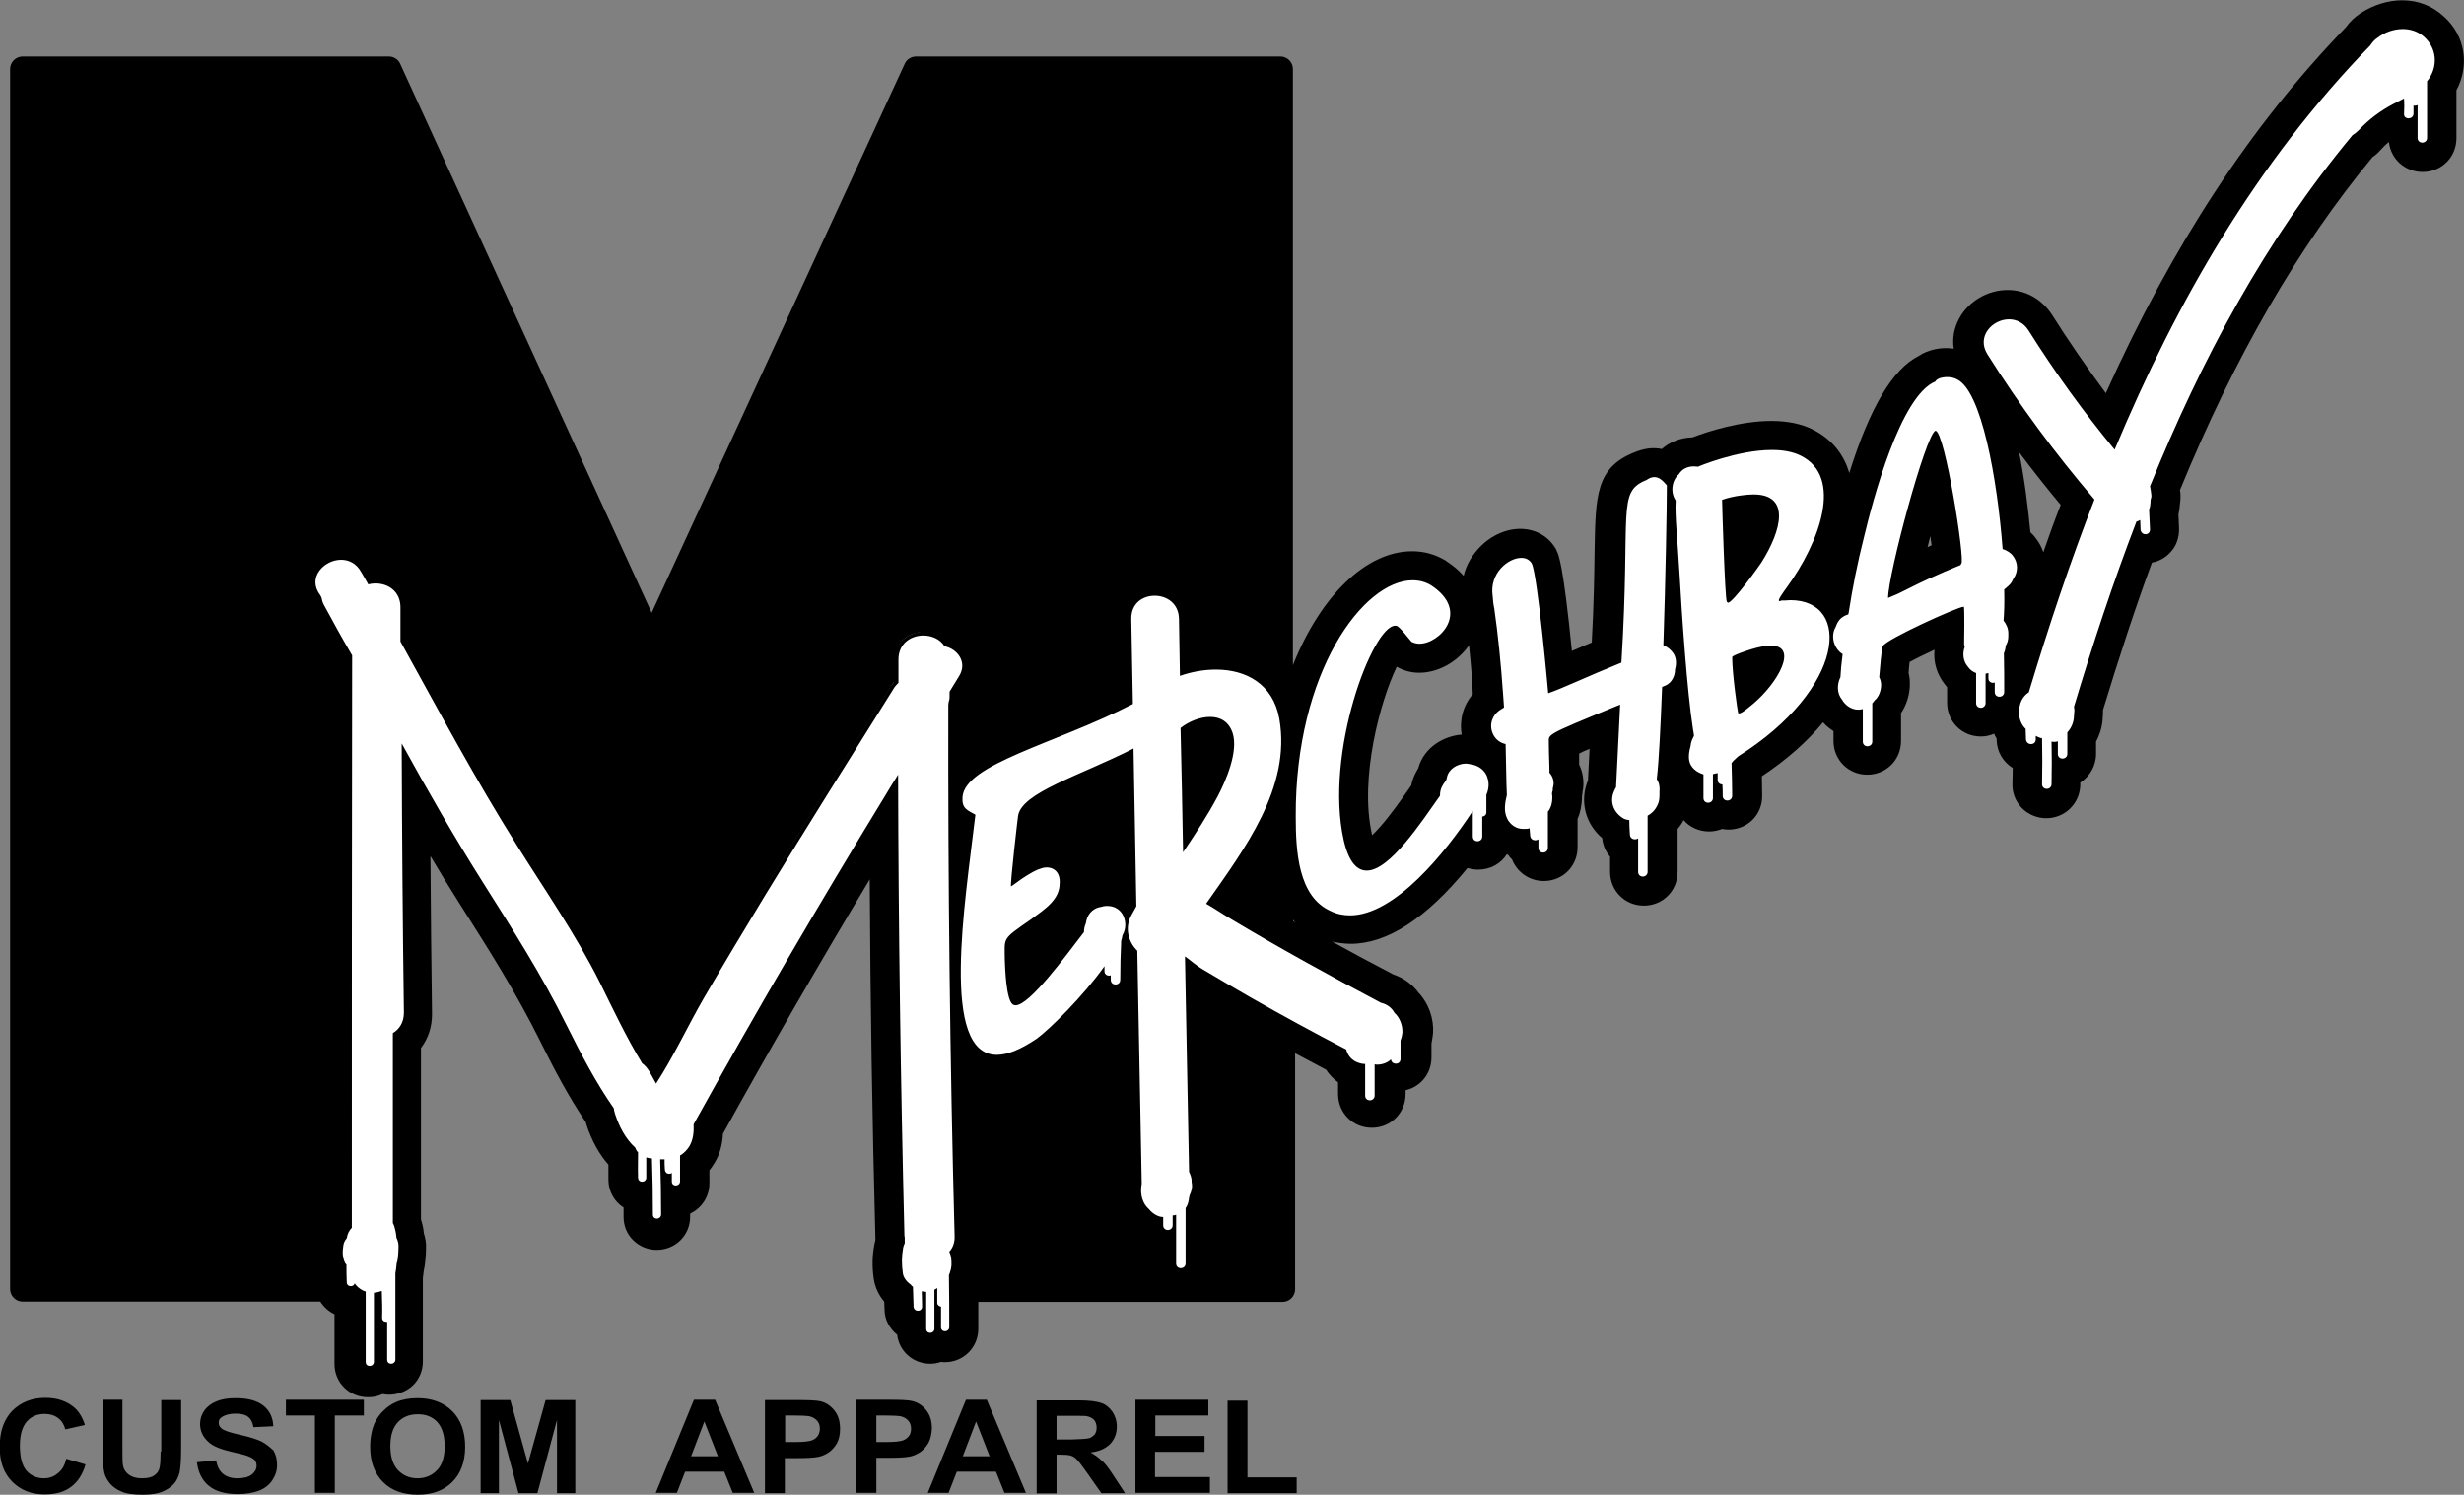 <?xml version="1.0" encoding="utf-8"?>
<!-- Generator: Adobe Illustrator 19.0.0, SVG Export Plug-In . SVG Version: 6.00 Build 0)  -->
<svg version="1.1" id="Layer_1" xmlns="http://www.w3.org/2000/svg" xmlns:xlink="http://www.w3.org/1999/xlink" x="0px" y="0px"
	 viewBox="0 0 780.8 473.7" style="enable-background:new 0 0 780.8 473.7;" xml:space="preserve">
<rect x="0" y="0" width="780.8" height="473.7" fill="#808080" stroke="none"/>
<style type="text/css">
	.st0{fill:#FFFFFF;}
</style>
<g id="XMLID_27_">
	<path id="XMLID_124_" d="M21,462.3l6.1,1.8c-0.9,3.2-2.5,5.6-4.7,7.2c-2.2,1.6-4.9,2.3-8.3,2.3c-4.1,0-7.5-1.3-10.2-4
		c-2.7-2.7-4-6.3-4-11c0-4.9,1.3-8.7,4-11.5c2.7-2.7,6.2-4.1,10.5-4.1c3.8,0,6.9,1.1,9.3,3.2c1.4,1.3,2.5,3.1,3.2,5.4l-6.2,1.4
		c-0.4-1.5-1.1-2.7-2.3-3.6c-1.2-0.9-2.6-1.3-4.3-1.3c-2.3,0-4.2,0.8-5.6,2.4c-1.4,1.6-2.2,4.1-2.2,7.6c0,3.7,0.7,6.4,2.1,8
		c1.4,1.6,3.3,2.4,5.5,2.4c1.7,0,3.1-0.5,4.3-1.5C19.6,466,20.5,464.5,21,462.3z M50.9,460c0,2.3-0.1,4-0.3,5
		c-0.2,1-0.7,1.9-1.6,2.5c-0.9,0.7-2.2,1-4,1c-1.8,0-3.1-0.4-4.1-1.1c-1-0.7-1.7-1.7-1.9-2.9c-0.2-0.8-0.2-2.4-0.2-4.9v-16h-6.3
		v15.8c0,3.3,0.2,5.8,0.6,7.5c0.3,1.1,0.9,2.2,1.8,3.3c0.9,1,2.1,1.9,3.6,2.5c1.5,0.7,3.8,1,6.8,1c2.5,0,4.5-0.3,6-0.9
		c1.5-0.6,2.7-1.4,3.7-2.4c0.9-1,1.5-2.2,1.9-3.7c0.3-1.5,0.5-4,0.5-7.5v-15.5h-6.3V460z M82.8,456.8c-1.5-0.7-3.7-1.4-6.8-2.1
		c-3.1-0.7-5-1.3-5.8-2c-0.6-0.5-0.9-1.1-0.9-1.8c0-0.8,0.3-1.4,1-1.8c1-0.7,2.5-1.1,4.3-1.1c1.8,0,3.1,0.3,4,1
		c0.9,0.7,1.5,1.8,1.7,3.3l6.3-0.3c-0.1-2.7-1.1-4.9-3.1-6.5s-4.9-2.4-8.8-2.4c-2.4,0-4.4,0.3-6.1,1c-1.7,0.7-3,1.7-3.9,3
		c-0.9,1.3-1.3,2.7-1.3,4.2c0,2.3,1,4.3,2.9,5.9c1.4,1.2,3.7,2.1,7.1,2.9c2.6,0.6,4.3,1,5,1.3c1.1,0.4,1.8,0.8,2.3,1.3
		c0.4,0.5,0.6,1.1,0.6,1.8c0,1.1-0.5,2-1.5,2.8c-1,0.8-2.6,1.2-4.6,1.2c-1.9,0-3.4-0.5-4.5-1.4c-1.1-0.9-1.9-2.3-2.2-4.3l-6.1,0.6
		c0.4,3.3,1.7,5.8,3.8,7.5c2.1,1.7,5.1,2.6,9.1,2.6c2.7,0,5-0.4,6.8-1.1c1.8-0.7,3.2-1.8,4.2-3.3c1-1.5,1.5-3.1,1.5-4.8
		c0-1.9-0.4-3.4-1.2-4.7C85.5,458.6,84.3,457.6,82.8,456.8z M90.6,448.6h9.2v24.5h6.3v-24.5h9.2v-5H90.6V448.6z M143.3,447.2
		c2.7,2.7,4.1,6.5,4.1,11.3c0,4.8-1.4,8.5-4.1,11.2c-2.7,2.7-6.4,4-10.9,4c-4.6,0-8.3-1.3-11-4c-2.7-2.7-4.1-6.4-4.1-11.1
		c0-3,0.5-5.5,1.4-7.6c0.7-1.5,1.7-2.9,2.9-4c1.2-1.2,2.6-2.1,4-2.7c1.9-0.8,4.2-1.2,6.7-1.2C136.9,443.1,140.6,444.5,143.3,447.2z
		 M140.9,458.3c0-3.4-0.8-5.9-2.3-7.6c-1.6-1.7-3.6-2.5-6.2-2.5c-2.6,0-4.7,0.8-6.3,2.5c-1.6,1.7-2.4,4.2-2.4,7.6
		c0,3.3,0.8,5.9,2.4,7.6c1.6,1.7,3.7,2.6,6.2,2.6c2.5,0,4.6-0.9,6.2-2.6C140.1,464.3,140.9,461.7,140.9,458.3z M167.3,463.8
		l-5.6-20.1h-9.4v29.5h5.8v-23.2l6.2,23.2h6l6.2-23.2v23.2h5.8v-29.5h-9.4L167.3,463.8z M226.6,443.6l12.4,29.5h-6.8l-2.7-6.7h-12.4
		l-2.6,6.7h-6.7l12.1-29.5H226.6z M227.5,461.5l-4.3-11l-4.2,11H227.5z M264.4,447c1.2,1.5,1.8,3.4,1.8,5.8c0,1.8-0.3,3.3-1,4.6
		c-0.7,1.2-1.6,2.2-2.6,2.9c-1.1,0.7-2.2,1.2-3.3,1.4c-1.5,0.3-3.7,0.4-6.5,0.4h-4.1v11.1h-6.3v-29.5h10.1c3.8,0,6.3,0.1,7.5,0.4
		C261.7,444.5,263.2,445.5,264.4,447z M259.8,452.8c0-1.1-0.3-2-1-2.7s-1.5-1.1-2.5-1.3c-0.7-0.1-2.3-0.2-4.5-0.2h-3v8.4h3.4
		c2.5,0,4.1-0.2,5-0.5c0.8-0.3,1.5-0.8,2-1.5C259.5,454.4,259.8,453.7,259.8,452.8z M294.2,457.3c-0.7,1.2-1.6,2.2-2.6,2.9
		c-1.1,0.7-2.2,1.2-3.3,1.4c-1.5,0.3-3.7,0.4-6.5,0.4h-4.1v11.1h-6.3v-29.5h10.1c3.8,0,6.3,0.1,7.5,0.4c1.8,0.4,3.3,1.4,4.5,2.9
		c1.2,1.5,1.8,3.4,1.8,5.8C295.2,454.5,294.9,456,294.2,457.3z M288.7,452.8c0-1.1-0.3-2-1-2.7c-0.7-0.7-1.5-1.1-2.5-1.3
		c-0.7-0.1-2.3-0.2-4.5-0.2h-3v8.4h3.4c2.5,0,4.1-0.2,5-0.5c0.8-0.3,1.5-0.8,2-1.5C288.5,454.4,288.7,453.7,288.7,452.8z
		 M312.7,443.6l12.4,29.5h-6.8l-2.7-6.7h-12.4l-2.6,6.7H294l12.1-29.5H312.7z M313.6,461.5l-4.3-11l-4.2,11H313.6z M352.7,467.4
		l3.8,5.8H349l-4.5-6.4c-1.6-2.3-2.7-3.7-3.3-4.3c-0.6-0.6-1.2-1-1.9-1.2c-0.7-0.2-1.7-0.3-3.2-0.3h-1.3v12.3h-6.3v-29.5h13.2
		c3.3,0,5.7,0.3,7.2,0.8c1.5,0.5,2.7,1.5,3.6,2.8c0.9,1.4,1.4,2.9,1.4,4.7c0,2.2-0.7,4-2.1,5.5c-1.4,1.4-3.4,2.4-6.2,2.7
		c1.4,0.8,2.5,1.6,3.4,2.5C350,463.5,351.2,465.1,352.7,467.4z M345.1,455.8c0.7-0.2,1.3-0.7,1.8-1.2c0.4-0.6,0.6-1.3,0.6-2.2
		c0-1-0.3-1.8-0.8-2.4c-0.6-0.6-1.3-1-2.4-1.2c-0.5-0.1-2-0.1-4.6-0.1h-4.9v7.5h4.6C342.4,456.1,344.3,456,345.1,455.8z
		 M366.1,460.1h15.6v-5h-15.6v-6.5h16.8v-5h-23.1v29.5h23.6v-5h-17.4V460.1z M395.3,443.9H389v29.3h21.9v-5h-15.6V443.9z
		 M778.4,28.6v15.2c0,6-4.7,10.7-10.7,10.7c-5.6,0-10.1-4.1-10.7-9.5c-1,0.8-1.9,1.7-2.8,2.7c-0.7,0.8-1.5,1.5-2.4,2.1
		c-23.7,28.7-43.7,63.3-61,105.5c0,0.2,0,0.4,0.1,0.6c0.1,1.2,0.1,2.4-0.1,3.7c-0.1,1.1-0.2,2.1-0.4,3c0,0.1,0,0.2-0.1,0.3l0.2,4.4
		c0.1,3.1-0.9,5.9-2.9,7.9c-1.5,1.6-3.5,2.7-5.7,3.1c-5.3,14.4-10.3,29.7-15.5,46.7c0,0.4,0,0.8,0,1.1l-0.1,1.5
		c-0.1,2.6-0.9,5.2-2.1,7.4v3.9c0,3.8-2,7.2-5,9.1c0,0.3,0,0.6,0,0.9c-0.2,5.8-4.9,10.4-10.8,10.4c-2.9,0-5.7-1.2-7.7-3.2
		c-2-2.1-3.1-4.8-3-7.7c0-1.6,0.1-3.2,0.1-5c-3-1.9-5-5.1-5.1-8.8l0-0.5c-0.3-0.5-0.6-1.1-0.8-1.6c-1.3,0.6-2.7,0.9-4.2,0.9
		c-6,0-10.7-4.7-10.7-10.7v-4.9c-0.2-0.3-0.5-0.6-0.7-0.9c-2.5-3.1-3.7-7-3.3-11c-3,1.4-5.9,2.8-7.9,3.9c-0.1,1.3-0.3,2.7-0.3,3.5
		c0.3,1.1,0.4,2.3,0.4,3.4c0,3.3-1,6.6-2.8,9.3v8.8c0,6-4.7,10.7-10.7,10.7c-6,0-10.7-4.7-10.7-10.7v-3.1c-1.2-0.8-2.4-1.7-3.3-2.8
		c-5.1,6.2-11.6,11.9-19.4,17.1c0,2,0.1,4.1,0.1,6.3c0,6-4.7,10.6-10.7,10.6c-0.7,0-1.3-0.1-2-0.2c-1.3,0.5-2.7,0.8-4.1,0.8
		c-3.3,0-6.2-1.4-8.1-3.6c-0.5,1-1.2,2-1.9,2.8v13.6c0,6-4.7,10.7-10.7,10.7s-10.7-4.7-10.7-10.7v-4.8c-1.4-1.6-2.3-3.7-2.5-5.9
		c-5.4-4.6-7.2-11.8-4.5-18.3c0,0,0-0.1,0-0.1l0.5-9.9c-1.2,0.5-2.4,1-3.3,1.5c0,0.5,0,1,0,1.6l0,1.9c1.1,2.3,1.5,4.7,1.3,7.2
		c0,0.4-0.1,0.8-0.2,1.2c0,0.5-0.1,1-0.2,1.5c0,0.2,0,0.5,0,0.7c-0.1,2.4-0.5,4.6-1.4,6.6v9c0,6-4.7,10.7-10.7,10.7
		c-4.6,0-8.5-2.8-10.1-6.9c-0.5-0.4-0.9-0.9-1.2-1.4c-0.1,0-0.3-0.1-0.4-0.2c-1.9,3-5.2,4.9-9.1,4.9c-1.2,0-2.3-0.2-3.4-0.5
		c-13,15.9-25.4,24-37,24c-2,0-4-0.3-5.9-0.7c6.3,3.5,12.7,6.9,19.4,10.4c3.3,1.1,6.1,3.2,8.1,5.9c3.1,3.3,4.8,8.1,4.5,12.7
		c-0.1,1.1-0.3,2.2-0.5,3.3v4.4c0,5.1-3.4,9.3-8.2,10.4v1.2c0,6-4.7,10.7-10.7,10.7c-6,0-10.7-4.7-10.7-10.7V343
		c-1.5-1.1-2.8-2.5-3.8-4c-3.4-1.8-6.6-3.5-9.8-5.2v74.8c0,2.2-1.8,4-4,4H310c0,2.9,0,5.8,0,8.7c-0.1,5.8-4.7,10.4-10.6,10.4
		c-0.4,0-0.8,0-1.2-0.1c-1.1,0.4-2.3,0.6-3.4,0.6c-5.5,0-9.9-4-10.5-9.2c-2.4-1.9-4-4.8-4-8l-0.1-2.5c-1.8-2.1-2.9-4.6-3.3-7.1
		c-0.6-4.1-0.5-7.4,0.2-11.1c0.1-0.4,0.2-0.8,0.3-1.3c0-0.2,0-0.4,0-0.6c-1-37.1-1.6-75.3-1.8-113.7c-16.2,27-31.8,54-46.5,80.6
		c-0.2,3.5-1,6.5-2.6,9.1c-0.5,0.9-1.1,1.7-1.7,2.5v4.1c0,4.3-2.5,7.9-6.1,9.6c0,0.3,0,0.7,0,1c0,5.9-4.7,10.5-10.6,10.5
		c-2.8,0-5.5-1.1-7.5-3.1c-2-2-3-4.6-3-7.4c0-0.9,0-1.9,0-2.9c-2.9-1.9-4.7-5-4.8-8.6c0-1.6,0-3.2,0-5c-2.9-3.3-5.3-7.6-6.9-12.5
		c-0.1-0.3-0.2-0.6-0.3-1c-5.3-7.9-9.7-16.1-14.6-26c-7.3-14.7-15.8-28.2-24.9-42.5l-1.2-1.9c-2.8-4.4-5.6-9-8.5-13.9
		c0.1,17.7,0.3,34.2,0.5,50.1c0,4-1.2,7.7-3.5,10.7l0,54.3c0,0.1,0.1,0.3,0.1,0.4c0.4,1.3,0.7,2.6,0.8,4c0.5,1.6,0.8,3.2,0.7,4.8
		c0,1.5-0.1,3-0.3,4.6c-0.1,0.8-0.2,1.6-0.4,2.4c-0.1,0.8-0.2,1.6-0.3,2.4l0,26.5c0,2.8-1.1,5.5-3,7.4c-2.5,2.5-6.4,3.6-9.8,2.9
		c-1.4,0.7-2.9,1-4.6,1c-5.9,0-10.6-4.6-10.6-10.5v-15.8c-1.9-0.9-3.4-2.3-4.5-4H7.2c-2.2,0-4-1.8-4-4V21.9c0-2.2,1.8-4,4-4h116
		c1.5,0,3,0.9,3.6,2.3l79.7,174l80.2-174c0.6-1.4,2.1-2.3,3.6-2.3h115.4c2.2,0,4,1.8,4,4v188.9c8.8-22,23.2-36.1,37.8-36.1
		c3.8,0,7.3,1,10.5,2.9c0.1,0,0.3,0.2,0.4,0.3c2.3,1.5,4,3,5.4,4.6c0.7-3,2.2-5.8,4.3-8.2c3.6-4.2,8.7-6.7,13.6-6.7
		c4.9,0,9.1,2.4,11.4,6.5l0.2,0.5c0.6,1.2,2.1,4.4,4.8,31.7c1.9-0.8,4-1.7,6.3-2.7c0.7-12.7,0.8-22.1,0.9-29.1
		c0.3-17.4,0.4-26.2,12.5-31.1c3.2-1.3,6-1.7,8.8-1.1c2.6-2.3,6-3.6,9.7-3.7c4.7-1.8,15.2-5.2,25-5.2c5.1,0,9.5,0.9,13.1,2.7
		c5.8,2.9,9.8,7.6,11.6,13.8c6.5-20.7,13.7-32.9,22-37.1c3-2,7.2-2.9,11.1-2.3c-0.5-3.3,0.1-6.6,1.8-9.7c3-5.4,9-8.9,15.3-8.9
		c5.7,0,10.8,2.9,14,7.8c5.3,8.4,11.1,16.8,17.1,24.9c21.1-46.9,46-84.9,76.1-116c1.2-1.7,2.8-3.2,4.6-4.4c4-2.6,8.7-4.1,13.2-4.1
		c5.1,0,9.7,1.8,13.4,5.3C781.2,11.4,782.6,20.8,778.4,28.6z M611.7,169.9c-0.3,1.2-0.6,2.4-0.9,3.5c0.4-0.2,0.9-0.4,1.3-0.6
		C612,172,611.8,171,611.7,169.9z M653,160c-4.6-5.5-9-11.1-13.2-16.7c1.7,8.3,2.8,17.1,3.6,25.4c0.7,0.6,1.3,1.3,1.8,2
		c1,1.3,1.8,2.8,2.3,4.3C649.3,169.8,651.1,164.8,653,160z M465.5,204.5c-3.6,5.2-9.7,8.7-15.8,8.7c-2.6,0-5-0.7-7.1-1.9
		c-5.3,11-11.8,35.3-7.9,52.9c0,0.2,0.1,0.4,0.1,0.5c0.6-0.6,1.4-1.4,2.3-2.4c3.4-3.8,6.9-8.8,9.7-12.8l0.4-0.6
		c0.3-1.7,1-3.3,1.8-4.7l0.4-0.7c1.9-6.9,8.4-10.3,13.8-10.7c-0.8-4.5,0.4-9.2,3.5-12.8C466.5,214.6,466,209.4,465.5,204.5z
		 M409.8,291.9c0.3,0.2,0.6,0.3,0.8,0.5c-0.3-0.3-0.6-0.6-0.8-0.9V291.9z"/>
	<g id="XMLID_8113_">
		<path id="XMLID_238_" class="st0" d="M116.7,434.5c-0.6,0-1.1-0.2-1.6-0.6c-0.5-0.4-0.8-1-0.8-1.7v-21.6c-0.1-0.1-0.3-0.1-0.4-0.2
			c-0.8-0.4-1.5-0.9-2.1-1.6c-0.3,0.2-0.8,0.3-1.2,0.3c-1.1,0-2.3-0.8-2.3-2.2c-0.1-1.6-0.1-3.2-0.1-4.7l0-0.6
			c-0.1-0.1-0.2-0.3-0.2-0.4c-1.1-2.2-1-4.1-0.7-6.1c0.1-0.9,0.5-1.8,1.1-2.6c0.2-1.3,0.7-2.4,1.5-3.3l0.1-180.8
			c-3.5-6.2-6.4-11.2-8.9-15.9c-0.4-0.7-0.7-1.5-0.8-2.4l-0.3-0.6c-1.6-2.8-1.7-5.8-0.2-8.5c1.7-2.9,5-4.8,8.3-4.8
			c3,0,5.6,1.5,7.2,4.3c0.5,0.9,1,1.8,1.5,2.6l0.4,0.7c0.6-0.1,1.2-0.2,1.8-0.2c4.4,0,8.9,3,8.9,8.6c0,1.9,0,3.9,0,5.8
			c0,1.6,0,3.2,0,4.8c2,3.6,4,7.2,6,10.8c9.7,17.7,19.8,36.1,30.8,53.5c2.2,3.4,4.3,6.8,6.5,10.2c6.9,10.7,14,21.7,19.8,33.4
			c0.8,1.7,1.7,3.4,2.5,5.1c3.3,6.8,6.8,13.8,10.8,20.2c1,0.7,1.8,1.7,2.4,2.8l1.3,2.3c3-4.7,5.7-9.8,8.3-14.7c1.9-3.7,4-7.4,6-11
			c5.9-10.1,12.2-20.6,19.2-32.2c13.4-22,27.3-44.1,40.8-65.6l0.1-0.2c0.4-0.6,0.8-1.1,1.3-1.6l0-0.9c0-2,0-4,0-6
			c0-5.7,4.5-8.6,8.9-8.6c3,0,5.7,1.3,7.3,3.5c2.5,0.6,4.6,2.3,5.5,4.5c0.9,2.1,0.6,4.3-0.7,6.4c-0.8,1.2-1.5,2.4-2.3,3.7l-0.6,1
			c0,0.1,0,0.3,0,0.4c0,0.3,0,0.7,0,1c0,0.6-0.1,1.2-0.3,1.7c0,0.3,0,0.5-0.1,0.7l0,0.2c-0.1,56.7,0.5,113.2,2,168.1
			c0.1,2-0.5,3.7-1.5,5.2c0.2,0.4,0.3,0.7,0.3,1.1c0.1,0.6,0.2,1.1,0.2,1.7c0,0.1,0,0.2,0,0.2l0,0.9c0,0.3,0,0.6-0.1,0.9l0,0.2
			c0,0.3-0.1,0.7-0.2,1c-0.1,0.4-0.3,0.9-0.5,1.5c0.1,5.4,0.1,10.9,0.1,16.3c0,1.3-1,2.3-2.3,2.3c-0.6,0-1.3-0.2-1.7-0.7
			c-0.4-0.4-0.6-1-0.6-1.6c0-1.9,0-3.8,0-5.8c0,0,0,0,0,0l0,6.2c0,0.7-0.2,1.2-0.6,1.7c-0.4,0.4-1,0.7-1.7,0.7c-1.3,0-2.3-1-2.3-2.3
			l0-5.3c-0.4,0.4-1,0.6-1.6,0.6c-1.3,0-2.3-1-2.4-2.2l-0.2-5.9c-0.1-0.1-0.3-0.2-0.4-0.4c-1.6-1.1-2.7-2.7-2.9-4.2
			c-0.4-3.2-0.4-5.6,0.1-8.4c0.1-0.5,0.3-1,0.5-1.5v-1.6c0,0,0,0,0,0c0,0,0,0,0-0.1c0-0.2,0-0.3-0.1-0.5c-1.2-46.6-1.9-94.5-2-142.7
			l-2.2,3.5c-21.2,34.8-41.6,69.8-60.6,104c0.1,2.9-0.4,5.3-1.5,7.2c-0.7,1.2-1.7,2.3-2.9,3.1v7.7c0,1.3-1,2.3-2.3,2.3
			c-0.6,0-1.1-0.2-1.6-0.6c-0.5-0.4-0.8-1-0.8-1.7v-1.5c-0.6,0-1.2-0.3-1.6-0.8c0.1,4.6,0.2,8.8,0.2,12.8c0,1.3-1,2.3-2.3,2.3
			c-0.6,0-1.3-0.2-1.7-0.7c-0.4-0.4-0.6-1-0.6-1.6c0-3.6,0-7.4-0.1-11.6c0,0.6-0.2,1.1-0.6,1.5c-0.4,0.4-1,0.7-1.7,0.7
			c-1.3,0-2.3-1-2.3-2.3c0-2.3,0-4.8,0-7.6c-0.3-0.4-0.6-0.8-0.8-1.2c-2.8-2.6-5-6.4-6.5-11c-0.2-0.6-0.3-1.2-0.4-1.7
			c-5.4-7.8-9.9-16.2-14.9-26.4c-7.5-15.1-16.1-28.8-25.3-43.3l-1.2-1.8c-8.7-13.7-16.6-27.5-23.9-40.6c0.1,31,0.4,56.9,0.6,81.4
			c0,3-1.2,5.5-3.5,7.1l0,59.4c0.2,0.4,0.3,0.8,0.5,1.2c0.3,1,0.5,2,0.6,3.2c0,0.1,0,0.3,0,0.4c0.4,0.9,0.6,1.9,0.6,2.8
			c0,1.2-0.1,2.4-0.2,3.7c-0.1,0.6-0.2,1.2-0.4,1.9c-0.1,1.1-0.2,2.1-0.4,3.1l0,27.3c0,0.6-0.2,1.2-0.6,1.6c-0.4,0.4-1,0.7-1.7,0.7
			c-1.3,0-2.3-1-2.3-2.3l0-11c-0.4-0.1-0.7-0.3-1-0.6c-0.4-0.4-0.6-1-0.6-1.6c0.1-2.2,0.1-4.5-0.1-7.1c-0.2,0-0.4,0.1-0.6,0.1v21
			C119,433.5,118,434.5,116.7,434.5z M374.1,402.6c-1.4,0-2.5-1.1-2.5-2.5v-10.2c-0.4,0.4-1,0.6-1.6,0.6c-1.4,0-2.5-1.1-2.5-2.5
			v-1.7c-1.5-0.3-3.1-1.3-4.2-2.7c-2.1-1.9-3.1-5-2.6-8.2c0-0.2,0.1-0.3,0.1-0.5l0-0.2l-1.4-73.3c-1.3-1.3-2.3-3.1-2.8-5
			c0,0,0,0.1-0.1,0.1c-0.1,0.5-0.2,1.1-0.4,1.6c-0.2,4.4-0.3,8.4-0.3,12.2c0,0.7-0.2,1.3-0.7,1.7c-0.5,0.5-1.1,0.7-1.8,0.7
			c-1.4,0-2.5-1.1-2.5-2.5c0-0.1,0-0.2,0-0.3c-0.8-0.1-1.4-0.6-1.7-1.3c-6.7,8.9-16.3,18.4-20.2,21.1c-5.2,3.6-9.5,5.3-13.1,5.3
			c-2.8,0-5.2-1.1-7.1-3.2c-8.7-9.9-4.8-40.6-1.7-65.3c0.4-2.8,0.7-5.4,1-8c-0.1-0.1-0.3-0.1-0.4-0.2c-2.1-1.1-3.9-2.1-3.7-5.9
			c0.4-7.6,13.2-12.8,29.5-19.3c7.8-3.1,16.5-6.7,24.6-10.8l-0.5-26.3c0-2.3,0.7-4.3,2.2-5.8c1.5-1.6,3.8-2.5,6.2-2.5
			c4.2,0,8.6,2.8,8.7,8.3l0.3,16.7c3.4-1.1,7-1.6,10.4-1.6c11.4,0,19.2,6.1,21.1,16.4c3.7,21.2-9.8,40.1-21.7,56.9l-1.1,1.5
			c1,0.6,2.1,1.3,3.2,2c1.3,0.8,2.7,1.7,4.1,2.5c14.8,8.9,30.2,17.4,47,26.2c2,0.5,3.7,1.8,4.7,3.5c1.8,1.7,2.9,4.4,2.7,7
			c-0.1,0.9-0.2,1.8-0.6,2.6v5.6c0,0.7-0.3,1.4-0.8,1.8c-0.5,0.4-1,0.6-1.7,0.6c-0.7,0-1.4-0.3-1.9-0.8c-1.1,0.7-2.3,1-3.6,1.1
			c0,0-0.1,0-0.1,0v8.8c0,1.4-1.1,2.5-2.5,2.5s-2.5-1.1-2.5-2.5v-9.1c-0.9-0.1-1.7-0.4-2.5-0.8c-1.6-0.8-2.7-2.2-3.3-4
			c-11.1-5.8-20.9-11.2-29.9-16.4c-5.1-2.9-10.2-5.9-15-8.8c-1.5-0.9-2.8-1.9-3.9-2.8c-0.1-0.1-0.2-0.2-0.3-0.3l1.2,66.1
			c0.4,0.9,0.9,2.1,0.8,3.4c0.2,1.1,0.2,2.2-0.1,3.2c-0.1,0.4-0.3,0.9-0.5,1.3c-0.1,0.2-0.1,0.5-0.2,0.7c-0.1,1.2-0.4,2.2-1,3.2
			c-0.1,0.1-0.1,0.2-0.2,0.3v17.3C376.6,401.5,375.5,402.6,374.1,402.6z M331.6,273.7c1.4,0,2.8,0.5,3.7,1.5c1,1.1,1.5,2.6,1.5,4.5
			c0,5.3-4.2,8.4-8.3,11.4l-1.1,0.8l-0.3,0.2c-7.7,5.4-7.7,5.4-7.7,9.7c0,0.6,0,1.2,0,2c0.3,11.3,1.7,13.2,2.1,13.5
			c0.1,0,0.1,0.1,0.3,0.1c3.6,0,14.3-14.1,19.4-20.9l1.3-1.7c0-0.9,0.3-1.8,0.6-2.7c0.4-3.2,2.6-5.5,5.7-5.9c0.7-0.2,1.3-0.3,2-0.3
			c2.6,0,4.6,1.2,5.8,3.2c0.2,0.4,0.4,0.9,0.6,1.4c0.2-0.4,0.3-0.7,0.5-1.1l1.5-2.7l-0.9-48.1c-4.5,2.2-9,4.2-13.4,6.2
			c-11.1,4.9-20.7,9.1-21.3,13.8c-0.4,3-1.8,15.5-2.2,20.1c0.7-0.5,1.4-1,1.7-1.3c2.8-1.9,5-3,6.5-3.5
			C330.3,273.8,331,273.7,331.6,273.7z M375.9,266.9c3-4.5,6.3-9.6,9.1-14.9c3.3-6.2,6.3-14.6,4.8-19.4c-1.1-3.6-4-4.4-6.1-4.4
			c-2.6,0-5.8,1.1-8.4,3L375.9,266.9z M427.5,291.1c-2.3,0-4.5-0.5-6.6-1.5c-10.1-4.5-11.5-17.5-11.5-30.8c0-47,22.2-75.8,38.2-75.8
			c2.3,0,4.4,0.6,6.4,1.7c7.2,4.7,7,9.7,6.2,12.2c-1.4,4.8-6.6,8.1-10.4,8.1c-1.1,0-2.1-0.3-3-0.8c-0.1,0-0.1-0.1-0.2-0.1
			c-0.3-0.3-0.7-0.8-1.3-1.5c-0.7-0.9-2.4-3-3-3.3c0,0-0.1,0-0.1,0c0,0-0.1,0-0.2,0c-0.3,0-1.3,0.2-3,2.3
			c-7.2,9-17.6,41.1-12.3,64.5c1.4,5.9,3.5,8.8,6.3,8.8c6.1,0,15.2-13,20.6-20.7c0.6-0.8,1.1-1.5,1.6-2.3c0-1.3,0.3-2.5,0.9-3.5
			l0.7-1.1c0.1-0.1,0.1-0.2,0.2-0.3l0.1-0.1c0-0.1,0.1-0.1,0.1-0.2c0.1-0.1,0.1-0.3,0.1-0.5c0.6-3.3,4-5.1,6.8-5.3l0.2,0
			c0.5,0,1,0.1,1.5,0.2c3.3,0.4,5.7,2.5,6.4,5.6c0.4,1.7,0.2,3.5-0.4,5.3v5.3c0,1-0.5,1.8-1.3,2.2v5.6c0,1.4-1.1,2.5-2.5,2.5
			c-1.4,0-2.5-1.1-2.5-2.5v-4.9C458,271.1,442.3,291.1,427.5,291.1z M520.5,278.9c-1.4,0-2.5-1.1-2.5-2.5v-9.2
			c-1.2,0-2.5-0.8-2.6-2.4c-0.1-1.2-0.1-2.5-0.2-3.9c-0.7-0.2-1.4-0.4-1.9-0.8c-3.3-2.3-4.4-6-3-9.4c0.1-0.3,0.3-0.6,0.4-0.9
			c0.1-0.1,0.1-0.3,0.2-0.4c0,0,0.6-12.4,1.2-24.4c-20.1,8.2-20.6,8.6-20.5,10.1c0,0.3,0,0.6,0,1c0,1.6,0,3.2,0.1,4.7
			c0,1.3,0.1,2.6,0.1,3.9c1,1.3,1.4,2.7,1.3,4.1c0,0.4-0.1,0.8-0.2,1.1c0,0.1,0,0.2,0,0.3c0,0.2,0,0.3,0,0.5l-0.1,0.3
			c0,0.2-0.1,0.4-0.1,0.6c0,0.1,0,0.1,0,0.2c0.1,0.4,0.1,0.8,0.1,1.2c0,1.9-0.5,3.5-1.4,4.7c0,0,0,0,0,0v11.1c0,1.4-1.1,2.5-2.5,2.5
			c-0.6,0-1.2-0.2-1.7-0.6c-0.5-0.5-0.8-1.1-0.8-1.9v-1.4c-1.2,0-2.5-0.8-2.6-2.4l-0.1-1.3c-0.3,0-0.6,0.1-0.9,0.1
			c-1,0-1.9-0.2-2.7-0.5c-2.6-1.1-4.1-3.3-4.3-6.4c-0.1-1.6,0.1-3.2,0.6-5c-0.1-2.3-0.2-5.1-0.3-8.4c0-2.1-0.1-4.4-0.2-6.9
			c-1.9-0.6-3.3-2-4-3.7c-1.3-3.2-0.1-6.9,2.9-8.8l0.6-0.4c-0.1-1.2-0.1-2.4-0.2-3.6c-0.7-9.8-1.6-18.9-2.8-27.1
			c-0.3-1.3-0.4-2.6-0.5-4c-0.5-3.4,0.4-6.7,2.7-9.4c2-2.3,4.9-3.8,7.4-3.8c1.9,0,3.4,0.8,4.2,2.3c1.8,3.7,4.5,32.9,5.2,40.2
			c2.4-0.9,5.5-2.2,9.1-3.8c3.5-1.5,7.5-3.3,12.3-5.2c0.9-15.5,1.1-26.5,1.2-34.6c0.3-16.7,0.3-20.7,7.4-23.5
			c1.3-0.5,2.2-0.8,3.1-0.8c1.9,0,3.2,1.1,4.7,2.9c0,0.1,0.1,0.1,0.1,0.2c0.3-1.4,1-2.7,2.1-3.7c1.2-1.8,3.2-2.9,5.6-2.9
			c0.3,0,0.7,0,1.1,0.1c1.9-0.8,13.4-5.3,23.7-5.3c3.8,0,7,0.6,9.5,1.9c3.9,1.9,6.4,5,7.4,9.2c2.5,10.2-4.3,24.4-11.6,34.2l-0.4,0.5
			c-0.3,0.4-0.9,1.2-1.3,1.9c0.1,0,0.3,0,0.5,0c0.5,0,1.1-0.1,1.6-0.1c6.6,0,11.3,3.1,12.9,8.6c0,0.2,0.1,0.3,0.1,0.5
			c0-0.1,0.1-0.2,0.1-0.3c0.3-1,0.9-1.9,1.6-2.7c0.6-0.7,1.5-1.2,2.5-1.6c1.2-7.8,2.8-15.9,4.9-24c4-16.7,12.3-45.2,23-49.8
			c1-0.8,2.9-1.4,4.6-1.4c1.3,0,2.6,0.3,3.6,0.9c8.2,3.8,13.2,31.3,15,54c1.3,0.5,2.4,1.3,3.2,2.3c1.8,2.4,1.9,5.8,0.2,8.2
			c-0.4,0.9-0.9,1.7-1.5,2.4c-0.4,0.3-0.7,0.7-1.2,1.1c0,3.5,0,6.6-0.2,9.1c0.9,1.3,1.4,2.8,1.4,4.2l0,1.1c0,1.1-0.3,2.2-0.8,3.2
			c-0.1,0.8-0.3,1.6-0.6,2.3c0.1,3.7,0.1,7.9,0.1,12.1c0,1.4-1.1,2.4-2.5,2.4c0,0,0,0,0,0c-0.7,0-1.4-0.3-1.8-0.7
			c-0.4-0.5-0.7-1.1-0.7-1.7c0-0.7,0-1.3,0-2c-0.3-0.1-0.7-0.2-0.9-0.4v5.8c0,1.4-1.1,2.5-2.5,2.5c-1.4,0-2.5-1.1-2.5-2.5v-8.8
			c-1-0.5-1.8-1.2-2.4-2.1c-1.6-1.8-2.1-4.5-1.3-7c-0.1-0.3-0.1-0.5-0.1-0.8l0-0.6c0.1-6.2,0.1-8.9,0-10.1
			c-4.4,1.4-22.7,10-23.9,11.7c0,0,0,0.1-0.1,0.1c-0.3,0.9-0.8,6-0.9,7.9c0,0.5-0.1,0.9-0.1,1.2c0.4,0.9,0.5,1.7,0.5,2.6
			c0,2.2-0.9,4.4-2.4,5.7c-0.1,0.2-0.3,0.4-0.4,0.6v11.7c0,1.4-1.1,2.5-2.5,2.5c-1.4,0-2.5-1.1-2.5-2.5v-9.1c-0.1,0-0.2,0-0.3,0
			c-0.1,0-0.2,0-0.3,0c-2.3,0-4.7-1.5-5.9-3.7c-1.6-2.1-1.9-5.2-0.7-7.8c0.1-1.9,0.3-4.1,0.6-6.7c-0.8-0.6-1.5-1.4-2-2.3
			c-1.5,10.1-10.3,23.5-29,35.3c-0.5,0.5-1,1-1.5,1.4c-0.1,0.1-0.1,0.2-0.2,0.3c0.1,3.2,0.2,6.6,0.2,10.1c0,1.4-1.1,2.5-2.5,2.5l0,0
			c-0.7,0-1.4-0.3-1.8-0.7c-0.4-0.5-0.7-1.1-0.7-1.7c0-0.9,0-1.7,0-2.6l0-0.2c-0.4-0.2-0.8-0.4-1-0.8v4.2c0,1.4-1.1,2.5-2.5,2.5
			c-1.4,0-2.5-1.1-2.5-2.5v-6.8c-1.9-0.7-4-2.3-4.5-4.8c-0.4-2,0-3.6,0.4-5c0.1-1,0.3-1.9,0.7-2.7c0.1-0.2,0.2-0.4,0.3-0.5
			c-0.1-0.7-0.2-1.3-0.2-1.7c-1.9-11.8-3.6-36.7-4.3-49.7c-0.2-3.8-0.5-7.2-0.7-10.1c-0.4-5.3-0.7-9.5-0.6-12.8
			c-0.3-0.6-0.6-1.2-0.8-1.8c-0.1,8.9-0.4,27.8-1,46.8c1.2,0.6,2.3,1.6,3,2.7c1,1.5,1.2,3.7,0.6,5.7c-0.1,2.7-1.4,4.9-3.5,5.9
			c-0.2,0.1-0.4,0.2-0.7,0.3c-0.5,13.5-1.1,23-1.6,28.3c0.6,1.1,0.9,2.3,0.8,3.4c0,0.5,0,0.9,0,1.4c0,1,0,1.9-0.3,3
			c-0.6,1.9-1.8,3.5-3.5,4.6v17.2C523,277.8,521.9,278.9,520.5,278.9z M549.9,208.7c0.1,4.6,1.3,13.4,1.7,16.2
			c0.5-0.3,1.5-1,3.3-2.6c6-5.1,10.4-12.4,9.4-15.3c-0.1-0.4-0.5-1.4-3.1-1.4c-1.5,0-3.6,0.4-6,1.2
			C552.5,207.6,550.6,208.3,549.9,208.7z M546.9,159.1c0.1,4.2,0.8,25.2,1.3,30.3c2.3-2.2,8-9.9,9.2-11.8c4.7-7.6,6.5-14,4.7-17.3
			c-1-1.8-3.1-2.7-6.3-2.7c-1.1,0-2.4,0.1-3.7,0.3C550.2,158.3,548.5,158.6,546.9,159.1z M613.3,137.8c-3,4.7-12.8,40-13.9,50.1
			c1.5-0.6,2-0.9,4.6-2.2l1.2-0.6c6.3-3.1,13.7-6.2,15.3-6.9c0,0,0-0.1,0-0.1c0-0.1,0.1-0.1,0.1-0.2
			C621.3,174.5,615.9,142.4,613.3,137.8z M648.4,251c-0.7,0-1.4-0.3-1.8-0.7c-0.4-0.5-0.7-1.1-0.7-1.7c0.1-4.2,0.1-8.6,0-13.8
			c0,0,0,0-0.1,0c-0.1,0.5-0.3,0.9-0.6,1.2c-0.5,0.5-1.1,0.7-1.8,0.7c-1.4,0-2.5-1-2.6-2.4l-0.1-2.9c-2.4-2.5-2.9-6.8-1.1-10.1
			c0.5-1,1.3-1.9,2.2-2.6c6.7-22.3,13.4-42,20.5-60.3c-12.5-14.7-23.8-30.1-33.6-45.7c-1.7-2.6-1.8-5.5-0.4-8
			c1.6-2.8,4.8-4.7,8.1-4.7c2.9,0,5.4,1.4,7,4c7.9,12.5,16.7,24.8,26.1,36.5c21.9-52.1,48.3-93.6,80.5-126.8c0.7-1.1,1.6-2,2.7-2.7
			c2.7-1.8,5.8-2.8,8.7-2.8c3,0,5.6,1,7.7,3c3.9,3.7,4.6,9.6,1.5,14.2c-0.2,0.2-0.3,0.5-0.5,0.7v17.6c0,1.4-1.1,2.5-2.5,2.5
			c-1.4,0-2.5-1.1-2.5-2.5v-6c-0.5,0.5-1.2,0.8-1.9,0.8c-0.7,0-1.4-0.3-1.8-0.7c-0.4-0.5-0.7-1.1-0.6-1.8c0-1,0.1-2.1,0-3.1
			c-0.1,0.1-1.4,0.7-1.9,1c-4.1,2.1-7.5,4.7-10.8,8.2c-0.6,0.6-1.2,1.1-1.9,1.5c-25,30-45.9,66.2-63.9,110.6
			c0.1,0.8,0.3,1.6,0.3,2.4c0.1,0.6,0,1.2-0.2,1.8c0,0.9-0.1,1.7-0.2,2.4c-0.1,0.3-0.2,0.6-0.3,0.8l0,0l0.3,6c0,0.7-0.2,1.3-0.6,1.8
			c-0.5,0.5-1.1,0.7-1.8,0.7c-1.2,0-2.5-0.8-2.6-2.4l0-0.6c-6.6,17.3-12.9,35.9-19.2,56.9c0.1,0.5,0.1,1.1,0.1,1.5l-0.1,1.5
			c-0.1,2-0.8,3.9-2.1,5.4v6.4c0,1.4-1.1,2.5-2.5,2.5c-0.6,0-1.2-0.2-1.7-0.6c-0.4-0.4-0.7-0.8-0.8-1.4c0,3.4,0,6.4-0.1,9.3
			C650.9,250,649.8,251,648.4,251z M651,236.8v-0.7c0,0,0,0,0,0C651,236.3,651,236.6,651,236.8z"/>
		<path id="XMLID_187_" d="M761.4,9.2c2.5,0,5,0.8,7,2.7c3.7,3.5,4.1,8.8,1.4,12.9c-0.2,0.3-0.4,0.6-0.7,0.9v18c0,1-0.8,1.5-1.5,1.5
			c-0.8,0-1.5-0.5-1.5-1.5V33.3c-0.2,0.1-0.5,0.2-0.8,0.2c-0.2,0-0.4,0-0.5-0.1c0,0.9,0,1.7,0,2.6c0,1-0.8,1.5-1.6,1.5
			c-0.8,0-1.5-0.5-1.4-1.5c0.1-1.6,0.1-3.2,0-4.8c-1.1,0.6-2.2,1.1-3.3,1.7c-4.2,2.2-7.8,4.9-11.1,8.4c-0.6,0.6-1.2,1.1-1.9,1.5
			c-27.7,33.3-48,71.3-64.2,111.3c0.2,0.9,0.3,1.8,0.4,2.6c0.1,0.5,0,1.1-0.2,1.6c0,0.8-0.1,1.5-0.2,2.3c-0.1,0.3-0.2,0.6-0.3,0.9
			c0.1,2.1,0.2,4.2,0.3,6.3c0,1-0.7,1.5-1.4,1.5c-0.8,0-1.5-0.5-1.6-1.5c0-1-0.1-2-0.1-3c-0.4,0.2-0.8,0.4-1.2,0.5
			c-7.4,19.3-13.9,39-19.8,58.7c0.1,0.5,0.2,1,0.1,1.6c0,0.5-0.1,1-0.1,1.5c-0.1,2-0.9,3.7-2.1,5v6.8c0,1-0.8,1.5-1.5,1.5
			c-0.8,0-1.5-0.5-1.5-1.5v-4c-0.1,0-0.2,0.1-0.2,0.1c-0.3,0.1-0.7,0.1-1.1,0.1c-0.2,0-0.5,0-0.7-0.1c0.1,4.5,0.1,9,0,13.5
			c0,1-0.8,1.5-1.5,1.5c-0.8,0-1.5-0.5-1.5-1.5c0.1-4.8,0.1-9.7,0-14.5c-0.1-0.1-0.3-0.1-0.4-0.1c-0.6-0.2-1.1-0.4-1.6-0.7
			c0,0.4,0,0.7,0,1.1c0,1-0.7,1.5-1.5,1.5c-0.8,0-1.5-0.5-1.6-1.5c0-1.1-0.1-2.2-0.1-3.3c-2.4-2.3-2.7-6.3-1.2-9.2
			c0.5-1,1.3-1.8,2.2-2.4c6.2-20.6,13-41.1,20.8-61.1c-12.4-14.5-23.7-29.8-33.9-46c-3.6-5.7,1.6-11.1,6.8-11.1c2.3,0,4.6,1,6.2,3.5
			c8.3,13.2,17.4,25.8,27.3,37.8c19.6-46.9,45-91.1,81-128.1c0.6-0.9,1.3-1.8,2.4-2.5C755.7,10.2,758.6,9.2,761.4,9.2 M617,119.5
			c1.1,0,2.2,0.2,3.1,0.7c7.8,3.6,12.8,31.5,14.5,53.8c1.3,0.4,2.6,1.2,3.3,2.2c1.6,2.1,1.7,5,0.1,7.2c-0.3,0.7-0.7,1.5-1.4,2.1
			c-0.5,0.5-1,0.9-1.5,1.3c0.1,3.9,0,7.2-0.2,9.9c0.9,1.1,1.5,2.5,1.5,3.9c0,0.4,0,0.7,0,1.1c0,1.1-0.3,2.1-0.8,2.9
			c-0.1,0.8-0.2,1.6-0.6,2.4c0.1,4.1,0.1,8.2,0.1,12.3c0,1-0.8,1.5-1.5,1.5c-0.8,0-1.5-0.5-1.5-1.5c0-1,0-2,0-3
			c-0.2,0-0.3,0.1-0.5,0.1c-0.8,0-1.5-0.5-1.5-1.4v-1.7c-0.3,0.1-0.6,0.1-0.9,0.2v9.3c0,1-0.8,1.5-1.5,1.5c-0.8,0-1.5-0.5-1.5-1.5
			v-9.5c-1.1-0.4-2-1.1-2.6-2c-1.5-1.7-1.8-4.2-1-6.3c-0.1-0.3-0.2-0.6-0.2-0.9c0-0.4,0.2-11.6-0.1-11.8c0,0-0.1,0-0.1,0
			c-1.8,0-24.5,10.3-25.5,12.4c-0.5,0.4-1,8-1.2,9.9c0.4,0.8,0.6,1.6,0.6,2.4c0,1.8-0.7,3.9-2.1,5c-0.2,0.3-0.4,0.6-0.7,0.9v12.1
			c0,1-0.8,1.5-1.5,1.5c-0.8,0-1.5-0.5-1.5-1.5v-10.3c-0.4,0.1-0.9,0.2-1.3,0.2c-0.1,0-0.1,0-0.2,0c-2.1,0-4.1-1.4-5.1-3.2
			c-1.6-1.9-1.6-4.7-0.6-6.9c0,0,0-0.1,0.1-0.1c0.1-2,0.3-4.4,0.7-7.4c-2.8-1.7-3.9-5.8-2.2-8.6c0.3-0.9,0.7-1.7,1.4-2.5
			c0.7-0.7,1.6-1.2,2.6-1.5c0-0.1,0-0.2,0.1-0.4c1.2-7.9,2.8-15.9,4.9-24.2c2.8-11.7,11.5-44.7,22.6-49.2
			C613.6,120.1,615.2,119.5,617,119.5 M598.3,189.5c3.1-1.3,2.8-1.1,7.3-3.4c7.1-3.6,15.6-7,15.6-7c0.1-0.1,0.2-0.3,0.3-0.5
			c1.3-0.6-5.2-42.1-8.2-42.1c0,0,0,0,0,0C610.2,137.7,598.3,182,598.3,189.5 M561.5,142.6c3.3,0,6.5,0.5,9.1,1.8
			c13.6,6.7,6.1,27.4-4.5,41.9c-1,1.4-3.1,4.2-2.2,4.2c0.1,0,0.2,0,0.4-0.1c0.1-0.1,0.4-0.1,0.9-0.1c0.2,0,0.3,0,0.5,0
			c0.5,0,1.1-0.1,1.6-0.1c19.6,0,17.5,28.1-16.5,49.5c-0.5,0.5-1.1,1-1.6,1.5c-0.1,0.2-0.3,0.4-0.5,0.6c0.1,3.5,0.2,6.9,0.2,10.4
			c0,1-0.8,1.5-1.5,1.5c-0.8,0-1.5-0.5-1.5-1.5c0-1.2,0-2.4-0.1-3.6c0,0,0,0,0,0c-0.8,0-1.5-0.5-1.5-1.5V245c-0.3,0.1-0.7,0.1-1,0.2
			c-0.2,0.1-0.3,0.1-0.5,0.1v7.6c0,1-0.8,1.5-1.5,1.5c-0.8,0-1.5-0.5-1.5-1.5v-7.5c-0.1,0-0.2,0-0.3-0.1c-1.9-0.6-3.8-2.1-4.2-4.2
			c-0.3-1.7,0-3.1,0.4-4.6c0.1-0.9,0.3-1.7,0.7-2.5c0.1-0.3,0.3-0.5,0.4-0.8c-0.1-0.8-0.2-1.6-0.3-2c-1.9-11.9-3.6-37.1-4.3-49.5
			c-0.6-10.8-1.5-18-1.2-23.1c-1.7-2.5-1.3-6.3,1-8.3c0.9-1.5,2.5-2.5,4.8-2.5c0.4,0,0.8,0.1,1.2,0.1c0,0,0,0,0.1,0
			C538,147.9,550.6,142.6,561.5,142.6 M547.6,191c1.5,0,9.7-11.4,10.6-12.8c6.4-10.2,9.2-21.5-2.5-21.5c-1.1,0-2.4,0.1-3.9,0.3
			c-2.2,0.3-4.1,0.7-6.1,1.4c0,1.4,0.9,31.4,1.5,32.3C547.4,190.9,547.5,191,547.6,191 M551.1,226.1c1,0,3.8-2.6,4.5-3.1
			c7.9-6.7,14.4-18.4,5.5-18.4c-1.6,0-3.7,0.4-6.3,1.2c-0.9,0.3-5.4,1.7-5.9,2.4c0,5.2,1.7,17.2,1.9,17.8
			C550.9,226.1,551,226.1,551.1,226.1 M524.2,151.2c1.5,0,2.5,0.9,4,2.6c0,7.1-0.4,29.3-1.1,50.7c1.3,0.5,2.5,1.5,3.2,2.6
			c0.9,1.4,1,3.3,0.5,5c0,2.1-1,4.2-2.9,5.1c-0.4,0.2-0.8,0.3-1.2,0.5c-0.5,12.5-1,23.4-1.7,29.2c0.6,0.9,0.9,2,0.9,3.1
			c-0.1,1.5,0.1,2.8-0.3,4.2c-0.6,1.9-1.8,3.4-3.5,4.3v17.8c0,1-0.8,1.5-1.5,1.5c-0.8,0-1.5-0.5-1.5-1.5v-10.6
			c-0.3,0.2-0.6,0.3-1,0.3c-0.8,0-1.5-0.5-1.6-1.4c-0.1-1.6-0.2-3.1-0.2-4.7c-0.9-0.1-1.7-0.3-2.3-0.8c-2.8-1.9-3.9-5.1-2.6-8.2
			c0.2-0.5,0.4-0.9,0.7-1.4c0.3-6,0.4-8,1.3-26.2c-25.4,10.4-22.4,9.2-22.6,12.6c0,3.1,0.2,6.2,0.2,9c0.9,1,1.4,2.3,1.3,3.7
			c-0.1,0.6-0.2,1.1-0.3,1.6l0.1,0c0,0.1-0.1,0.2-0.1,0.4c-0.1,0.3-0.2,0.6-0.2,1c0.1,0.4,0.1,0.8,0.1,1.2c0,1.5-0.3,2.9-1.2,4.2
			c-0.1,0.1-0.1,0.2-0.2,0.2v11.5c0,1-0.8,1.5-1.5,1.5c-0.8,0-1.5-0.5-1.5-1.5V266c-0.3,0.2-0.6,0.3-1,0.3c-0.8,0-1.5-0.5-1.6-1.4
			c-0.1-0.8-0.1-1.6-0.2-2.4c-0.6,0.2-1.2,0.2-1.8,0.2c-0.8,0-1.6-0.1-2.3-0.4c-2.3-1-3.5-3.1-3.7-5.5c-0.1-1.7,0.2-3.2,0.6-4.8
			c-0.2-3.8-0.2-9.1-0.4-16.2c-1.8-0.4-3.3-1.5-4.1-3.4c-1.2-2.8-0.1-5.9,2.5-7.5c0.4-0.2,0.7-0.5,1.1-0.7c-0.1-1.4-0.2-2.8-0.3-4.2
			c-0.7-9.9-1.6-18.9-2.8-27.2c-0.3-1.3-0.4-2.6-0.5-3.9c-1.1-7.2,4.9-12.1,9.1-12.1c1.4,0,2.6,0.6,3.3,1.8
			c1.9,3.9,5.2,41.1,5.2,41.1c4.9-1.7,12.3-5.3,23.2-9.7c3-48.6-1.6-54,8-57.9C522.6,151.5,523.5,151.2,524.2,151.2 M108.1,177.4
			c2.4,0,4.8,1.1,6.3,3.8c0.8,1.3,1.5,2.6,2.3,4c0.7-0.2,1.5-0.3,2.3-0.3c4,0,7.9,2.5,7.9,7.6c0,3.6,0,7.2,0,10.8
			c12,21.7,23.7,43.6,36.9,64.6c9,14.4,18.7,28.3,26.3,43.5c4.3,8.7,8.4,17.4,13.4,25.6c0.9,0.6,1.6,1.5,2.3,2.6
			c0.7,1.3,1.4,2.5,2.1,3.8c5.6-8.6,10.1-18.4,15.2-27.2c6.3-10.8,12.7-21.5,19.2-32.2c13.4-22,27.2-43.9,40.9-65.8
			c0.4-0.7,1-1.3,1.5-1.8c0-2.5,0-4.9,0-7.4c0-5.1,4-7.6,7.9-7.6c2.6,0,5.3,1.1,6.7,3.4c4,0.8,7.4,5,4.6,9.5c-1,1.6-2,3.3-3,4.9
			c0,0.6,0,1.1,0,1.7c0,0.6-0.1,1.1-0.3,1.6c0,0.3-0.1,0.7-0.1,1c-0.1,56.1,0.5,112.1,2,168.2c0.1,2.1-0.6,3.8-1.7,5
			c0.2,0.4,0.4,0.9,0.5,1.4c0.1,0.6,0.2,1.2,0.2,1.8c0,0,0,0,0,0c0,0.3,0,0.6,0,0.9c0,0.3,0,0.6-0.1,0.8c0,0,0,0.1,0,0.1
			c0,0.3-0.1,0.6-0.2,0.9c-0.1,0.5-0.3,1-0.5,1.5c0.1,5.5,0.1,11,0.1,16.5c0,0.8-0.7,1.3-1.3,1.3c-0.7,0-1.3-0.4-1.3-1.3
			c0-2.2,0-4.3,0-6.5c-0.6-0.1-1.2-0.5-1.2-1.2c0-1.6,0-3.1,0-4.7c-0.3,0.2-0.6,0.4-0.9,0.5c0,4.1,0,8.3,0,12.4
			c0,0.8-0.7,1.3-1.3,1.3c-0.7,0-1.3-0.4-1.3-1.3c0-3.9,0-7.8,0-11.7c0,0,0,0,0,0c-0.5,0-1-0.1-1.4-0.2c0,1.6,0.1,3.3,0.1,4.9
			c0,0.8-0.6,1.3-1.3,1.3c-0.7,0-1.3-0.4-1.4-1.3l-0.2-6.3c-0.3-0.2-0.5-0.4-0.7-0.7c-1.3-0.9-2.3-2.2-2.5-3.6
			c-0.4-2.9-0.4-5.2,0.1-8.1c0.1-0.5,0.3-1,0.5-1.4v-1.8c0-0.2-0.1-0.4-0.1-0.6c-1.2-48.7-1.9-97.4-2-146.1c-1.4,2.2-2.7,4.3-4,6.5
			c-21,34.4-41.3,69.1-60.8,104.3c0.1,2.4-0.1,4.8-1.3,6.9c-0.8,1.3-1.8,2.3-3,3v8.2c0,0.8-0.7,1.3-1.3,1.3c-0.7,0-1.3-0.4-1.3-1.3
			v-2.7c-0.2,0.2-0.5,0.3-0.8,0.3c-0.7,0-1.3-0.4-1.4-1.3c-0.1-1.1-0.1-2.2-0.1-3.3c-0.2,0-0.4,0-0.5,0c-0.3,0-0.6,0-0.9,0
			c0.2,5.8,0.3,11.7,0.3,17.5c0,0.8-0.7,1.3-1.3,1.3c-0.7,0-1.3-0.4-1.3-1.3c0-5.9-0.1-11.9-0.3-17.8c-0.6,0-1.2-0.1-1.8-0.3
			c0,2.1,0,4.3,0,6.4c0,0.8-0.6,1.3-1.3,1.3c-0.7,0-1.3-0.4-1.3-1.3c-0.1-2.7,0-5.3,0-8c-0.4-0.4-0.7-0.9-0.9-1.5
			c-3.1-2.8-5.1-6.7-6.4-10.7c-0.2-0.6-0.3-1.2-0.4-1.8c-5.8-8.3-10.4-17.2-15-26.4c-7.8-15.8-17.1-30.3-26.5-45.2
			c-9.1-14.4-17.5-29.1-25.7-44c0.1,28.4,0.3,56.8,0.7,85.3c0,3.2-1.5,5.3-3.5,6.5c0,20.1,0,40.1,0,60.2c0.2,0.4,0.4,0.8,0.5,1.2
			c0.3,1,0.5,2,0.6,3c0,0.2,0,0.4,0.1,0.6c0.4,0.8,0.6,1.7,0.6,2.6c0,1.2-0.1,2.4-0.2,3.6c-0.1,0.7-0.2,1.3-0.4,1.8
			c-0.1,1.1-0.2,2.1-0.4,3.1c0,9.1,0,18.3,0,27.4c0,0.8-0.7,1.3-1.3,1.3c-0.7,0-1.3-0.4-1.3-1.3c0-4,0-8,0-12c-0.1,0-0.2,0-0.3,0
			c-0.7,0-1.3-0.4-1.3-1.3c0.1-2.8,0-5.6-0.1-8.5c-0.8,0.3-1.6,0.5-2.5,0.6v21.9c0,0.8-0.7,1.3-1.3,1.3c-0.7,0-1.3-0.4-1.3-1.3
			v-22.3c-0.3-0.1-0.7-0.2-1-0.4c-1-0.5-1.9-1.3-2.5-2.2c-0.1,0.6-0.7,0.9-1.2,0.9c-0.7,0-1.3-0.4-1.3-1.3c-0.1-1.8-0.1-3.7-0.1-5.5
			c-0.1-0.2-0.3-0.3-0.4-0.5c-0.9-1.8-0.9-3.5-0.6-5.5c0.1-0.9,0.5-1.7,1.1-2.4c0.2-1.4,0.8-2.5,1.6-3.3c0-60.5,0-120.9,0.1-181.4
			c-3.1-5.3-6.1-10.7-9-16.1c-0.4-0.8-0.6-1.5-0.7-2.2c-0.1-0.3-0.3-0.5-0.4-0.8C97.2,183.1,102.7,177.4,108.1,177.4 M447.6,183.9
			c2.1,0,4.1,0.5,5.9,1.6c12.5,8.2,2.8,18.5-3.7,18.5c-0.9,0-1.7-0.2-2.5-0.6c-0.8-0.8-3.9-5.1-4.9-5.1c0,0,0,0,0,0
			c-0.1,0-0.2,0-0.3,0c-7.2,0-22.5,40.4-16.3,68c1.6,6.9,4.2,9.6,7.3,9.6c7.3,0,17.3-15.4,23.2-23.7c0-1.1,0.2-2.3,0.8-3.2
			c0.2-0.4,0.4-0.7,0.7-1.1c0.1-0.1,0.1-0.2,0.2-0.3c0.1-0.1,0.1-0.2,0.2-0.3c0,0,0-0.1,0.1-0.1c0.1-0.3,0.1-0.5,0.2-0.8
			c0.5-2.7,3.3-4.3,5.8-4.4c0.1,0,0.1,0,0.2,0c0.5,0,0.9,0.1,1.4,0.2c2.6,0.3,5,2,5.6,4.8c0.4,1.6,0.2,3.3-0.5,4.9v5.5
			c0,0.9-0.6,1.3-1.3,1.4v6.3c0,1-0.8,1.5-1.5,1.5c-0.8,0-1.5-0.5-1.5-1.5v-8c-0.1,0.1-0.1,0.1-0.2,0.2
			c-8.5,12.9-24.5,32.8-38.7,32.8c-2.1,0-4.2-0.4-6.2-1.4c-10.2-4.6-11-18.8-11-29.9C410.4,213,432,183.9,447.6,183.9 M365.9,188.8
			c3.8,0,7.6,2.4,7.7,7.3c0.1,6,0.2,12,0.3,18.1c3.7-1.3,7.6-2,11.4-2c9.5,0,18.1,4.5,20.1,15.6c3.8,21.8-11,41.2-23.2,58.6
			c2.5,1.4,5.1,3.2,8.3,5.1c15.4,9.2,31.2,17.9,47.1,26.3c1.8,0.4,3.4,1.5,4.3,3.2c1.7,1.5,2.6,4,2.5,6.3c-0.1,0.9-0.3,1.7-0.6,2.5
			v5.8c0,1-0.7,1.5-1.5,1.5c-0.7,0-1.5-0.5-1.5-1.4c-1,1-2.4,1.6-4.1,1.7c-0.1,0-0.1,0-0.2,0c-0.3,0-0.6,0-0.9-0.1v9.9
			c0,1-0.8,1.5-1.5,1.5c-0.8,0-1.5-0.5-1.5-1.5v-10c-1,0-2.1-0.3-3.1-0.8c-1.6-0.9-2.5-2.2-2.9-3.8c-10.2-5.3-20.3-10.8-30.3-16.5
			c-5-2.9-10-5.8-15-8.8c-2.4-1.4-4.2-3.1-5.8-4.2c0.4,22.8,0.9,45.5,1.3,68.3c0.5,1,0.9,2.2,0.8,3.2c0.2,0.9,0.2,1.9-0.1,2.8
			c-0.1,0.4-0.3,0.9-0.5,1.3c-0.1,0.3-0.1,0.6-0.2,0.8c-0.1,1-0.3,2-0.8,2.9c-0.1,0.2-0.2,0.3-0.3,0.4v17.6c0,1-0.8,1.5-1.5,1.5
			c-0.8,0-1.5-0.5-1.5-1.5v-15.4c-0.4,0.1-0.7,0.2-1.1,0.2v3.1c0,1-0.8,1.5-1.5,1.5c-0.8,0-1.5-0.5-1.5-1.5v-2.6
			c-1.6,0-3.4-1.1-4.5-2.5c-2-1.7-2.8-4.5-2.4-7.4c0-0.2,0.1-0.4,0.1-0.6c0-0.1,0-0.1,0-0.2c-0.5-24.6-0.9-49.1-1.4-73.7
			c-2.8-2.7-4.1-7.2-1.9-11.2c0.5-1,1.1-1.9,1.6-2.9c-0.3-16.7-0.6-33.3-0.9-50c-16.8,8.6-35.7,14-36.6,21.5
			c-0.1,0.5-2.6,22.2-2.2,22.2c0,0,0,0,0,0c0.3-0.1,2.8-2,3.4-2.4c2.7-1.8,4.7-2.9,6.2-3.3c0.6-0.2,1.1-0.3,1.7-0.3
			c2.4,0,4.3,1.7,4.1,5c0,5.3-4.7,8.2-9,11.4c-9.5,6.6-8.4,5.7-8.4,12.7c0.1,2.6,0.4,12.7,2.5,14.3c0.3,0.2,0.6,0.3,0.9,0.3
			c4.5,0,16-15.8,21.7-23.2c0-1,0.2-1.9,0.6-2.8c0.3-2.5,1.9-4.8,4.9-5.2c0.6-0.2,1.1-0.3,1.8-0.3c5.4,0,7,5.8,4.9,9.3
			c-0.1,0.6-0.2,1.2-0.4,1.7c-0.2,4.1-0.3,8.2-0.3,12.4c0,1-0.7,1.5-1.5,1.5c-0.8,0-1.5-0.5-1.5-1.5c0-0.5,0-0.9,0-1.4
			c-0.2,0-0.3,0.1-0.5,0.1c-0.8,0-1.5-0.5-1.5-1.4v-1.6c-6.8,9.6-17.6,20.2-21.5,23c-5.2,3.5-9.3,5.1-12.6,5.1
			c-18.1,0-10.1-48.1-6.8-76.1c-2.6-1.5-4.3-1.9-4.1-5.5c0.6-10.6,29.9-17.1,54-29.6l-0.5-26.9C358.4,191.2,362.1,188.8,365.9,188.8
			 M374.9,270.1c3.9-5.8,7.7-11.6,10.9-17.6c2.6-4.9,6.7-14.3,4.8-20.2c-1.2-3.6-3.9-5.1-7.1-5.1c-3.2,0-6.7,1.4-9.4,3.5
			C374.4,243.8,374.7,257,374.9,270.1 M761.4,7.2C761.4,7.2,761.4,7.2,761.4,7.2c-3.1,0-6.3,1-9.2,2.9c-1.2,0.8-2.2,1.8-2.9,2.9
			c-31.9,33-58.1,74-80,125.5c-9-11.2-17.4-23-25-35.1c-1.8-2.9-4.6-4.5-7.9-4.5c-3.6,0-7.3,2.1-9,5.2c-1.5,2.8-1.4,6.1,0.4,9
			c9.7,15.5,21,30.7,33.3,45.3c-7,18.1-13.6,37.6-20.2,59.5c-0.9,0.7-1.7,1.6-2.2,2.7c-1.9,3.6-1.4,8.1,1,11l0,1.5l0,1.1
			c0.1,1.9,1.6,3.4,3.6,3.4c0.5,0,1.1-0.1,1.5-0.3c0.1,4.1,0.1,7.7,0,11.1c0,0.9,0.3,1.8,0.9,2.5c0.6,0.7,1.6,1,2.5,1
			c2,0,3.5-1.5,3.5-3.4c0.1-2.1,0.1-4.3,0.1-6.6c0.4,0.2,0.9,0.3,1.4,0.3c2,0,3.5-1.5,3.5-3.5v-6c1.3-1.6,2-3.6,2.1-5.7l0.1-1.5
			c0-0.5,0-1-0.1-1.5c6-19.8,11.9-37.6,18.1-54.1c0.6,0.7,1.6,1.1,2.6,1.1c1,0,1.9-0.4,2.5-1c0.6-0.7,0.9-1.5,0.9-2.5l-0.3-5.8
			c0.1-0.2,0.2-0.5,0.3-0.8c0.2-0.9,0.2-1.8,0.3-2.4c0.2-0.7,0.2-1.4,0.2-2.1c-0.1-0.7-0.2-1.5-0.3-2.2
			c17.9-44.1,38.7-80.1,63.5-110c0.8-0.5,1.4-1,2-1.6c3.2-3.4,6.5-6,10.5-8c0.1-0.1,0.3-0.1,0.4-0.2c0,0.5,0,1,0,1.5
			c0,1,0.3,1.8,0.9,2.5c0.6,0.7,1.6,1,2.5,1c0.3,0,0.6,0,0.9-0.1v4.4c0,2,1.5,3.5,3.5,3.5c2,0,3.5-1.5,3.5-3.5V26.5
			c0.1-0.1,0.2-0.3,0.3-0.5c3.3-5,2.6-11.4-1.7-15.5C767.6,8.4,764.7,7.2,761.4,7.2L761.4,7.2z M617,117.5c-2,0-3.9,0.6-5.1,1.5
			c-10.4,4.6-18.5,29.9-23.5,50.4c-2,8-3.6,15.9-4.8,23.5c-0.9,0.4-1.7,1-2.3,1.6c-0.3,0.3-0.6,0.7-0.9,1.1
			c-2.2-4.8-6.8-7.5-13.2-7.5c0,0-0.1,0-0.1,0c0.1-0.1,0.1-0.2,0.2-0.3l0.4-0.5c7.3-10,14.3-24.5,11.7-35c-1.1-4.5-3.8-7.8-7.9-9.8
			c-2.7-1.3-6-2-10-2l0,2l0-2c-10.1,0-21.4,4.3-23.8,5.3c-0.3,0-0.6-0.1-0.9-0.1c-2.7,0-4.9,1.1-6.3,3.2c-0.7,0.7-1.3,1.5-1.7,2.4
			c-1.2-1.2-2.6-2.1-4.5-2.1c0,0,0,0,0,0c-1,0-2.1,0.3-3.5,0.8c-7.7,3.1-7.7,7.6-8,24.5c-0.1,7.9-0.3,18.7-1.2,33.9
			c-4.5,1.8-8.3,3.5-11.7,5c-3.1,1.3-5.6,2.5-7.8,3.3c-0.9-9.7-3.4-35.5-5.1-39.1c0,0,0-0.1-0.1-0.1c-1-1.8-2.8-2.8-5-2.8
			c-2.8,0-5.9,1.6-8.1,4.2c-2.4,2.8-3.5,6.4-2.9,10.2c0.1,1.4,0.3,2.7,0.5,4c1.2,8.2,2.1,17.2,2.8,27c0.1,1.1,0.1,2.1,0.2,3
			l-0.1,0.1c-3.4,2.2-4.8,6.4-3.2,10c0.8,1.8,2.2,3.2,4,4c0.1,2.3,0.1,4.4,0.1,6.3c0.1,3.2,0.1,6,0.2,8.3c-0.5,1.9-0.7,3.5-0.6,5.2
			c0.2,3.4,2,6,4.9,7.2c0.9,0.4,2,0.6,3.1,0.6l0,0.3c0.1,1.5,1.2,2.8,2.6,3.2v0.6c0,2,1.5,3.5,3.5,3.5c2,0,3.5-1.5,3.5-3.5v-10.8
			c0.9-1.4,1.4-3,1.4-5c0-0.4,0-0.8-0.1-1.2c0-0.2,0.1-0.4,0.1-0.5c0,0,0-0.1,0-0.1c0,0,0-0.1,0-0.1c0.1-0.3,0.1-0.5,0.1-0.8
			c0,0,0-0.1,0-0.1c0.1-0.4,0.1-0.8,0.2-1.2c0.2-1.6-0.3-3.1-1.3-4.5c0-1.2,0-2.4-0.1-3.6c0-1.5-0.1-3.1-0.1-4.7c0-0.4,0-0.8,0-1.1
			c0-0.1,0-0.2,0-0.3c1-1,7.3-3.6,18.4-8.2c-0.5,11.1-0.7,15.2-0.9,18.8l-0.2,3.8c0,0.1-0.1,0.1-0.1,0.2c-0.1,0.3-0.3,0.6-0.4,0.9
			c-1.6,3.9-0.3,8.1,3.3,10.6c0.4,0.3,1,0.6,1.5,0.8c0,1.2,0.1,2.2,0.1,3.2c0.1,1.5,1.2,2.8,2.6,3.2v8.4c0,2,1.5,3.5,3.5,3.5
			c2,0,3.5-1.5,3.5-3.5v-16.7c1.7-1.2,2.8-2.8,3.4-4.8c0.4-1.2,0.4-2.3,0.4-3.3c0-0.5,0-0.9,0-1.3c0.1-1.2-0.2-2.5-0.8-3.7
			c0.5-5.3,1.1-14.5,1.6-27.4c0,0,0.1,0,0.1,0c1.8-0.8,3.2-2.5,3.8-4.5c0.6,6.6,1.3,12.7,2,17c0,0.2,0.1,0.7,0.2,1.3
			c0,0.1-0.1,0.2-0.1,0.3c-0.4,0.9-0.7,1.9-0.8,3c-0.4,1.4-0.8,3.2-0.4,5.3c0.5,2.6,2.5,4.4,4.5,5.3v6.1c0,2,1.5,3.5,3.5,3.5
			c1.5,0,2.7-0.8,3.2-2c0.1,0.1,0.2,0.3,0.3,0.4c0.6,0.6,1.6,1,2.5,1c2,0,3.5-1.5,3.5-3.4c0-3.3-0.1-6.6-0.1-9.7
			c0.5-0.4,0.9-0.8,1.4-1.3c17.6-11.1,26.5-23.7,28.9-33.7c0.1,0.1,0.3,0.3,0.4,0.4c-0.3,2.3-0.4,4.3-0.5,6c-1.3,3-1,6.3,0.8,8.6
			c1.4,2.4,3.8,3.9,6.3,4.1v8.1c0,2,1.5,3.5,3.5,3.5c2,0,3.5-1.5,3.5-3.5v-11.4c0.1-0.1,0.1-0.2,0.2-0.3c1.9-1.8,2.6-4.4,2.6-6.4
			c0-0.9-0.2-1.8-0.5-2.7c0-0.3,0.1-0.6,0.1-1c0.2-1.8,0.6-6.4,0.9-7.6c2-1.8,16.5-8.7,22.1-10.9c0,1.5,0,4.2,0,8.6
			c0,0.3,0,0.5,0,0.6c0,0,0,0.1,0,0.1c0,0.3,0.1,0.5,0.1,0.7c-0.8,2.7-0.2,5.6,1.5,7.7c0.6,0.8,1.3,1.5,2.2,2v8.2
			c0,2,1.5,3.5,3.5,3.5c2,0,3.5-1.5,3.5-3.5v-0.9c0.6,0.6,1.5,0.9,2.4,0.9c2,0,3.5-1.5,3.5-3.4c0-4.1,0-8.3-0.1-11.9
			c0.3-0.7,0.5-1.4,0.5-2.2c0.6-1.1,0.8-2.3,0.8-3.5l0-0.3l0-0.8c0-1.5-0.5-3.1-1.4-4.5c0.2-2.3,0.2-5.1,0.2-8.3
			c0.3-0.3,0.6-0.6,0.9-0.8c0.8-0.7,1.3-1.6,1.7-2.6c1.9-2.8,1.8-6.6-0.3-9.3c-0.8-1-1.8-1.8-3-2.4c-0.9-10.6-4.7-49-15.5-54.2
			C619.8,117.8,618.4,117.5,617,117.5L617,117.5z M600.6,186.3c1.6-10.6,9.1-37.7,12.6-46c2.6,7.9,6.7,32.6,6.5,37.2
			c-2.3,1-9.1,3.8-14.9,6.8l-1.2,0.6C602.1,185.6,601.3,186,600.6,186.3L600.6,186.3z M547.9,159.9c1.3-0.4,2.8-0.6,4.3-0.9
			c1.3-0.2,2.5-0.3,3.6-0.3c2.8,0,4.6,0.7,5.4,2.2c1.6,2.9-0.2,9.1-4.7,16.2c-1.1,1.7-5,7-7.5,10C548.5,180.2,548,164.8,547.9,159.9
			L547.9,159.9z M529.2,203.3c0.3-9.4,0.5-18.7,0.7-26.8c0.1,1.7,0.2,3.5,0.3,5.3c0.3,6.1,0.9,15,1.6,23.8
			C531.1,204.7,530.2,203.9,529.2,203.3L529.2,203.3z M551,209.3c0.9-0.4,2.4-1,4.5-1.6c2.4-0.8,4.3-1.1,5.7-1.1c0,0,0,0,0,0
			c0.9,0,1.9,0.1,2.2,0.8c0.8,2.2-3,9-9,14.1l-0.1,0.1c-0.8,0.7-1.4,1.2-1.9,1.6C551.9,219.6,551.1,213.2,551,209.3L551,209.3z
			 M108.1,175.4c-3.7,0-7.4,2.1-9.2,5.3c-1.7,2.9-1.6,6.4,0.2,9.5l0.2,0.4l0,0.1c0.2,0.9,0.5,1.7,0.9,2.5c2.5,4.6,5.3,9.6,8.8,15.7
			l0,90.2l0,90c-0.7,0.9-1.2,2-1.4,3.2c-0.7,0.9-1.1,1.9-1.2,2.9c-0.3,2-0.4,4.2,0.8,6.7c0,0.1,0.1,0.2,0.1,0.2l0,0.3
			c0,1.5,0,3.1,0.1,4.7c0.1,1.8,1.5,3.2,3.3,3.2c0.3,0,0.7,0,1-0.1c0.5,0.5,1.1,0.9,1.7,1.2v20.9c0,1.9,1.4,3.3,3.3,3.3
			c1.9,0,3.3-1.4,3.3-3.3V421c0.1,0,0.1,0.1,0.2,0.1l0,10.4c0,1.9,1.4,3.3,3.3,3.3c0.9,0,1.8-0.4,2.4-1c0.6-0.6,0.9-1.4,0.9-2.3
			l0-27.2c0.2-0.9,0.3-1.9,0.4-3c0.2-0.7,0.3-1.3,0.4-2c0.2-1.3,0.2-2.5,0.2-3.8c0-1-0.2-2.1-0.6-3.1c0-0.1,0-0.2,0-0.3
			c-0.1-1.2-0.4-2.3-0.7-3.3c-0.1-0.4-0.3-0.7-0.4-1.1l0-58.7c2.3-1.8,3.6-4.5,3.5-7.6c-0.3-23.5-0.5-48.2-0.6-77.5
			c6.8,12.1,14.1,24.8,22,37.3l1.2,1.8c9.2,14.5,17.8,28.1,25.3,43.2c5,10.1,9.4,18.5,14.8,26.3c0.1,0.6,0.2,1.1,0.4,1.7
			c1.5,4.7,3.8,8.6,6.7,11.3c0.2,0.3,0.4,0.7,0.6,1c0,2.8,0,5.1,0,7.3c0,1.8,1.5,3.2,3.3,3.2c0.5,0,0.9-0.1,1.4-0.3
			c0.1,3.1,0.1,5.9,0.1,8.7c0,0.9,0.3,1.7,0.9,2.3c0.6,0.6,1.5,1,2.4,1c1.9,0,3.3-1.4,3.3-3.3c0-2.8,0-5.7-0.1-8.8
			c0.6,0.9,1.6,1.5,2.8,1.5c1.9,0,3.3-1.4,3.3-3.3v-7.2c1.1-0.8,2-1.9,2.7-3.1c1.2-2,1.7-4.5,1.6-7.4c19-34.2,39.3-69.1,60.5-103.8
			c0.1-0.2,0.2-0.4,0.4-0.6c0.1,47,0.8,93.8,1.9,139.2c0,0.3,0,0.5,0.1,0.6c0,0,0,0,0,0v1.2c-0.2,0.5-0.4,1-0.5,1.5
			c-0.6,2.9-0.6,5.4-0.1,8.7c0.2,1.8,1.4,3.6,3.2,4.9c0,0,0,0,0.1,0.1l0.2,5.5c0.1,1.8,1.5,3.2,3.4,3.2c0.2,0,0.4,0,0.6-0.1l0,3.8
			c0,1.9,1.4,3.3,3.3,3.3c0.9,0,1.8-0.4,2.4-1c0.1-0.1,0.1-0.1,0.2-0.2c0.6,0.4,1.3,0.7,2.1,0.7c1.9,0,3.3-1.4,3.3-3.3
			c0.1-5.4,0-10.8-0.1-16.1c0.2-0.5,0.4-1,0.5-1.4c0.1-0.4,0.2-0.7,0.2-1.1c0-0.1,0-0.1,0-0.2l0-0.1c0-0.3,0.1-0.6,0.1-1l0-0.9
			c0-0.1,0-0.3,0-0.4c0-0.6-0.1-1.1-0.2-1.7c-0.1-0.3-0.1-0.5-0.2-0.8c1-1.5,1.4-3.4,1.4-5.3c-0.6-23.9-1.1-48.1-1.4-72.5
			c0.8,5.7,2.3,10.3,4.9,13.2c2.1,2.4,4.7,3.6,7.9,3.6c3.9,0,8.3-1.8,13.7-5.5c3.9-2.7,13-11.7,19.7-20.3c0.2,0.2,0.4,0.3,0.7,0.4
			c0.2,1.8,1.6,3.1,3.5,3.1c1,0,1.9-0.4,2.5-1c0.6-0.6,1-1.5,1-2.4c0-3.2,0.1-6.6,0.2-10.2c0.4,0.6,0.8,1.2,1.3,1.8l0.7,36.2
			l0.7,36.6c0,0,0,0,0,0c0,0.1-0.1,0.3-0.1,0.6c-0.5,3.5,0.5,6.9,2.9,9.1c1,1.3,2.5,2.3,3.9,2.7v0.9c0,2,1.5,3.5,3.5,3.5
			c0.2,0,0.4,0,0.6-0.1v8.6c0,2,1.5,3.5,3.5,3.5c2,0,3.5-1.5,3.5-3.5v-16.9c0,0,0-0.1,0.1-0.1c0.6-1.1,1-2.2,1.1-3.5
			c0.1-0.2,0.1-0.4,0.2-0.6c0.2-0.5,0.4-0.9,0.5-1.3c0.4-1.1,0.4-2.3,0.2-3.5c0-1.3-0.4-2.6-0.8-3.5l-0.6-33.7l-0.6-30
			c0.8,0.6,1.7,1.2,2.7,1.8c4.9,2.9,9.9,5.9,15,8.8c9,5.1,18.7,10.4,29.6,16.2c0.7,1.8,1.9,3.2,3.7,4.1c0.6,0.3,1.3,0.6,2,0.8v8.3
			c0,2,1.5,3.5,3.5,3.5c2,0,3.5-1.5,3.5-3.5v-7.9c0.9-0.1,1.8-0.4,2.6-0.8c0.6,0.4,1.3,0.6,2,0.6c2,0,3.5-1.5,3.5-3.5v-5.4
			c0.3-0.8,0.5-1.8,0.6-2.7c0.2-2.9-0.9-5.8-2.9-7.7c-1.1-1.8-2.9-3.2-5.1-3.8c-16.7-8.7-32-17.3-46.8-26.1
			c-1.5-0.9-2.8-1.7-4.1-2.5c-0.8-0.5-1.6-1-2.3-1.4c0.2-0.2,0.3-0.4,0.5-0.7c12-16.9,25.7-36.1,21.8-57.6
			c-1.9-10.8-10.1-17.2-22-17.2c-3.1,0-6.3,0.5-9.5,1.3l-0.1-6.4l-0.2-9c-0.1-6.1-5-9.2-9.7-9.2c0,0,0,0,0,0c-2.7,0-5.2,1-6.9,2.8
			c-1.7,1.7-2.5,4-2.5,6.6l0.5,25.7c-7.9,4-16.4,7.4-23.9,10.5c-16.5,6.7-29.6,12-30.1,20.2c-0.2,4.3,1.9,5.6,4,6.7
			c-0.3,2.3-0.6,4.8-0.9,7.3c-1.2,9.6-2.5,20-3.2,29.9c-0.2-24.1-0.3-48.3-0.3-72.5c0,0,0-0.1,0-0.1c0-0.2,0.1-0.5,0.1-0.7
			c0.1-0.5,0.2-1.1,0.3-1.7c0-0.4,0-0.7,0-1.1c0,0,0-0.1,0-0.1l0.5-0.8c0.7-1.2,1.5-2.4,2.3-3.6c1.5-2.4,1.8-5,0.8-7.4
			c-1-2.4-3.2-4.2-5.8-5c-1.8-2.3-4.7-3.6-7.9-3.6c-4.9,0-9.9,3.3-9.9,9.6c0,2.1,0,4.2,0,6.3l0,0.3c-0.5,0.5-0.8,1-1.2,1.5l-0.1,0.2
			c-13.5,21.4-27.4,43.6-40.8,65.6c-7.1,11.6-13.4,22.1-19.2,32.2c-2.1,3.6-4.1,7.4-6.1,11c-2.3,4.4-4.7,8.9-7.3,13.2l-0.4-0.8
			c-0.7-1.2-1.5-2.2-2.5-3c-3.9-6.4-7.3-13.3-10.6-20c-0.8-1.7-1.7-3.4-2.5-5.1c-5.8-11.7-13-22.8-19.9-33.5
			c-2.2-3.3-4.4-6.8-6.5-10.2c-11-17.4-21-35.8-30.8-53.5c-1.9-3.5-3.9-7.1-5.8-10.6c0-1.5,0-3,0-4.6c0-1.9,0-3.8,0-5.8
			c0-6.3-5-9.6-9.9-9.6c-0.4,0-0.8,0-1.2,0.1l0-0.1c-0.5-0.9-1-1.8-1.5-2.7C114.4,177.1,111.5,175.4,108.1,175.4L108.1,175.4z
			 M376.2,231.7c2.3-1.6,5.1-2.5,7.4-2.5c2.7,0,4.4,1.2,5.2,3.7c1.4,4.5-1.5,12.6-4.7,18.6c-2.3,4.3-4.8,8.4-7.3,12.2l-0.4-19.8
			L376.2,231.7L376.2,231.7z M322.6,276.7c0.5-5.3,1.5-14.4,2-17.9c0.5-4.1,10.8-8.7,20.7-13c3.9-1.7,8-3.5,12-5.5l0.4,21.8
			l0.5,24.4l-0.7,1.3l-0.3,0.5c-1.4-2.1-3.7-3.4-6.5-3.4c-0.7,0-1.4,0.1-2.2,0.3c-3.4,0.5-5.9,3.1-6.4,6.6c-0.3,0.8-0.6,1.7-0.6,2.6
			c-0.3,0.5-0.7,0.9-1.1,1.5c-2.9,3.9-6.9,9.2-10.6,13.5c-5,5.7-7.1,6.8-7.7,7c-0.4-0.7-1.3-3.4-1.6-12.6c0-0.7,0-1.4,0-1.9
			c0-2.5,0-3,0.5-3.7c0.8-1.1,2.9-2.5,6.7-5.1l0.3-0.2c0,0,0,0,0.1,0c0.4-0.3,0.7-0.5,1.1-0.8c4.1-3,8.7-6.4,8.7-12.2
			c0.1-2.7-0.9-4.3-1.7-5.2c-1.1-1.2-2.7-1.8-4.4-1.8c-0.7,0-1.5,0.1-2.2,0.3C327.7,273.6,325.5,274.7,322.6,276.7
			C322.6,276.6,322.6,276.6,322.6,276.7L322.6,276.7z M447.6,181.9c-8.9,0-18.7,8-26.2,21.3c-8.4,14.8-13,34.6-13,55.6
			c0,13.7,1.5,27,12.1,31.7c2.2,1,4.5,1.6,7,1.6c14.1,0,28.8-17.3,37-28.6v1.7c0,2,1.5,3.5,3.5,3.5c2,0,3.5-1.5,3.5-3.5v-5
			c0.8-0.6,1.3-1.6,1.3-2.7v-5.1c0.7-1.9,0.8-3.9,0.4-5.7c-0.8-3.5-3.5-5.9-7.2-6.4c-0.6-0.2-1.2-0.2-1.7-0.2c-0.1,0-0.2,0-0.3,0
			c-3.3,0.1-6.9,2.3-7.7,6c0,0,0,0.1,0,0.1c0,0.1,0,0.2-0.1,0.3c0,0,0,0,0,0.1l0,0c-0.1,0.1-0.2,0.2-0.3,0.4l-0.5,0.8l-0.2,0.3
			c-0.7,1.1-1,2.3-1.1,3.6c-0.4,0.6-0.9,1.3-1.4,2c-5.3,7.6-14.2,20.3-19.8,20.3c-2.8,0-4.5-4.4-5.4-8.1
			c-5.1-22.7,4.7-53.8,11.8-63.2c1.4-1.8,2.2-2.2,2.5-2.3c0.7,0.6,2,2.2,2.6,3c0.6,0.8,1,1.3,1.3,1.6c0.1,0.1,0.2,0.2,0.4,0.3
			c1,0.6,2.2,0.9,3.5,0.9c4.2,0,9.8-3.5,11.4-8.8c0.8-2.8,1.1-8.3-6.6-13.3c0,0,0,0-0.1,0C452.4,182.6,450,181.9,447.6,181.9
			L447.6,181.9z"/>
	</g>
</g>
</svg>

